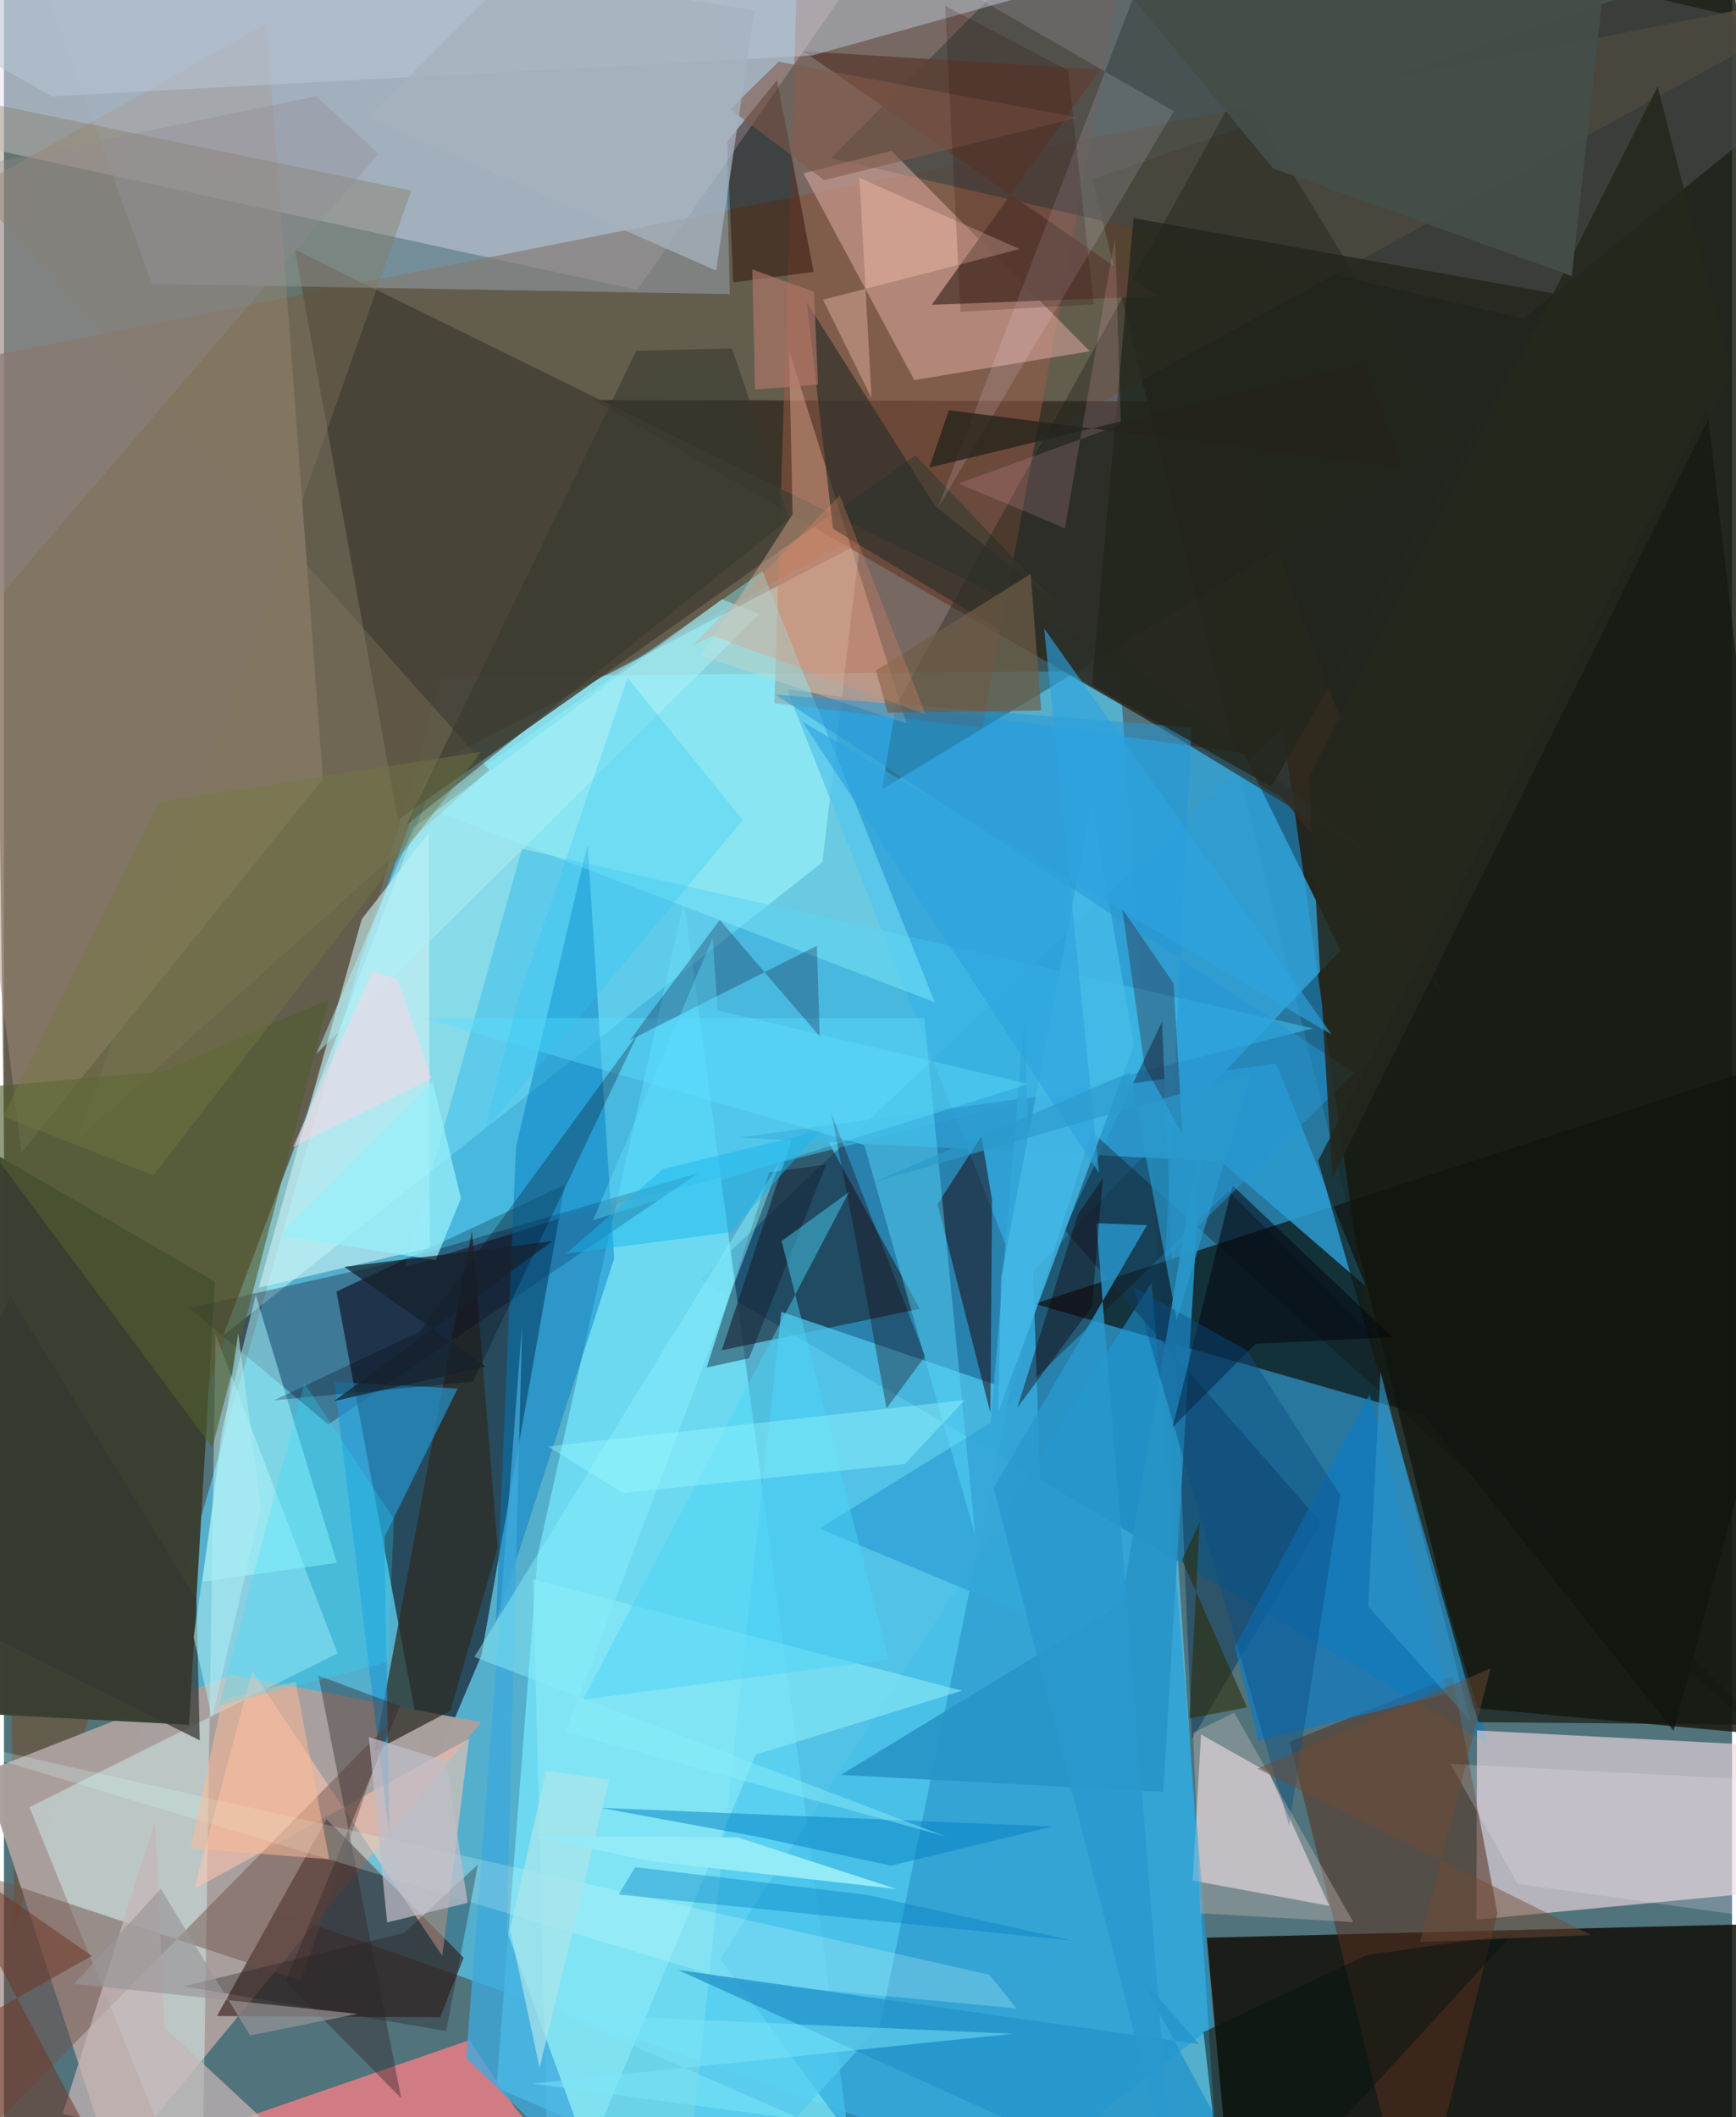 <svg xmlns="http://www.w3.org/2000/svg" width="228" height="278" viewBox="0 0 836 1024"><path fill="#51737b" d="M0 0h836v1024H0z"/><path fill="#55bee2" fill-opacity=".792" d="M211.89 327.22L49.135 895.239 589.663 1086 539.82 324.515z"/><path fill="#18170d" fill-opacity=".831" d="M898 843.22l-187.816-17.254L526.458 86.611 836.321-19.778z"/><path fill="#eae2f3" fill-opacity=".525" d="M1.555-62l439.037 9.392-134.224 192.85-355.474-77.537z"/><path fill="#101621" fill-opacity=".651" d="M230.956 800.618l-25.84 61.241-44.274-237.183L271.4 572.962z"/><path fill="#110e07" fill-opacity=".847" d="M595.507 1086l-13.583-148.801 273.273-6.774-4.494 93.81z"/><path fill="#6b533a" fill-opacity=".682" d="M898-6.805l-692.848 380.27L5.016 931.68l-9.979-759.827z"/><path fill="#1f77a6" fill-opacity=".812" d="M336.973 618.946l381.315 224.705-56.194-186.384-43.464-305.223z"/><path fill="#70dff6" fill-opacity=".878" d="M258.23 751.953l-19.955 257.787 177.4 76.26-86.696-650.304z"/><path fill="#aa9f9d" fill-opacity=".984" d="M52.567 1048.689l178.291-215.661L110.23 810.01-9.945 857.158z"/><path fill="#b2fdff" fill-opacity=".545" d="M395.957 417.004l18.132-154.217-202.587 105.237-105.408 277.879z"/><path fill="#edd7df" fill-opacity=".643" d="M712.618 836.936L898 846.599v64.093L712.31 928.47z"/><path fill="#322a1f" fill-opacity=".8" d="M618.508 385.928l77.86 96.062-106.994-287.744-304.209-.797z"/><path fill="#0a0f0a" fill-opacity=".675" d="M686.944 684.623l-188.387-54.008L898 500.479l-90.29 336.672z"/><path fill="#32a7de" fill-opacity=".78" d="M492.112 621.116l-113.314-287.79 220.836 30.94 46.988 95.432z"/><path fill="#371e1b" fill-opacity=".627" d="M103.046 975.079l53.005-95.228 66.332 67.024-11.338 28.816z"/><path fill="#3a4031" fill-opacity=".988" d="M102.104 619.959L89.528 834.223-62 826.165V524.546z"/><path fill="#a68f7d" fill-opacity=".467" d="M127.09 11.364l-174.925 98.407 56.33 447.641 145.8-180.625z"/><path fill="#9d5d4a" fill-opacity=".498" d="M473.368 352.006L549.606-62H385.274l-12.56 402.142z"/><path fill="#e3dce4" fill-opacity=".698" d="M612.032 857.407l-32.898-18.465-4.088 70.617 66.117 12.239z"/><path fill="#444034" fill-opacity=".839" d="M440.92 220.206l86.55 90.763-386.681-190.188 49.779 275.868z"/><path fill="#1c2d3c" fill-opacity=".647" d="M381.056 551.343l13.398-7.058 48.553 88.719-95.763 20.087z"/><path fill="#189bdc" fill-opacity=".541" d="M555.197 620.433l29.948 359.264L447.97 1086 346.501 947.52z"/><path fill="#d8ffff" fill-opacity=".404" d="M12.309 874.094l149.063-74.434-59.026-154.28-6.68 433.995z"/><path fill="#444743" fill-opacity=".725" d="M400.182 76.417l334.98 77.686L898 22.191 537.502-62z"/><path fill="#e9b3a8" fill-opacity=".482" d="M386.762 83.81l53.608 99.994 84.937-13.906-95.98-96.975z"/><path fill="#ea7e86" fill-opacity=".831" d="M225.205 986.726L-62 1086h365.536l-56.461-66.73z"/><path fill="#562f1f" fill-opacity=".541" d="M722.5 925.403L682.035 1086l-59.978-243.543 78.741-31.574z"/><path fill="#40bfeb" fill-opacity=".569" d="M272.688 588.188l360.653-90.8-382.728-86.853-56.781 202.436z"/><path fill="#52ccf1" fill-opacity=".698" d="M327.037 1086l49.006-451.532 111.088 37.8-63.264 307.247z"/><path fill="#0f3b5b" fill-opacity=".549" d="M574.676 841l62.618-104.41-124.342-141.88 47.3-100.632z"/><path fill="#cef3f6" fill-opacity=".596" d="M205.969 603.465l-.358-200.691-32.538 41.81-49.817 178.239z"/><path fill="#fec6b1" fill-opacity=".557" d="M92.038 913.606l28.06-105.24 91.982 137.677 12.904-105.065z"/><path fill="#2d2d24" fill-opacity=".741" d="M179.333 846.814l36.654-19.386 22.803-78.934-12.38-153.336z"/><path fill="#0f0221" fill-opacity=".306" d="M89.66 632.674l98.681-22.13 147.62-43.181-179.065 121.596z"/><path fill="#a4b2c3" fill-opacity=".42" d="M71.6 137.33L11.256-29.299l336.267 16.212 3.619 155.346z"/><path fill="#007bc1" fill-opacity=".471" d="M282.347 408.471l12.858 200.284-57.17 175.764 9.675-229.933z"/><path fill="#191e15" fill-opacity=".353" d="M597.747 41.822l104.898 171.804-277.783 168.078 6.514-40.084z"/><path fill="#2598d4" fill-opacity=".667" d="M186.474 887.916l-26.59-219.535 59.6 3.218-35.38 71.661z"/><path fill="#ffc0a6" fill-opacity=".353" d="M337.299 317.242l99.361 32.649-56.801-180.208 1.668 79.16z"/><path fill="#715149" fill-opacity=".475" d="M-62 889.662l205.792 68.26 42.668-124.604L-62 1086z"/><path fill="#2c9bd0" fill-opacity=".843" d="M355.4 550.233l259.96-35.835 43.488 107.787-69.994-60.482z"/><path fill="#0e7bc4" fill-opacity=".678" d="M660.628 674.43l-65.186 122.067 11.423 45.42 91.547-22.818z"/><path fill="#1b0006" fill-opacity=".498" d="M477.992 580.386l-.77 102.962-25.6-100.956 21.26-32.84z"/><path fill="#8cf6ff" fill-opacity=".392" d="M208.039 392.073l242.237 92.691-83.258-208.445-137.454 96.504z"/><path fill="#131315" fill-opacity=".357" d="M484.408 680.775l41.69-133.545 368.155 332.022-301.73-303.178z"/><path fill="#5d4237" fill-opacity=".91" d="M530.287 33.696l-81.448 113.73 109.256-4.137L386.74 24.79z"/><path fill="#2c0e06" fill-opacity=".478" d="M391.7 131.514l-17.712-92.819-24.1 29.86 2.917 68.021z"/><path fill="#bbc7d7" fill-opacity=".494" d="M23.28 46.59L-62-1.49l746.744-53.56-293.652 81.87z"/><path fill="#8eecf9" fill-opacity=".584" d="M264.06 1086l99.586-237.349 99.872-30.923-207.513-53.825z"/><path fill="#12170f" fill-opacity=".667" d="M898 834.657l-74.027-637.26-188.217 363.98 77.443 271.56z"/><path fill="#acfeff" fill-opacity=".486" d="M96.101 764.99l64.91-9.085-39.19-129.455-16.457 65.648z"/><path fill="#2794c7" fill-opacity=".89" d="M580.24 540.759l-39.69 234.956-135.657 82.73 155.96 8.277z"/><path fill="#82785d" fill-opacity=".376" d="M35.595 551.044l199.111-178.745L-62 38.664l259.072 53.515z"/><path fill="#515e30" fill-opacity=".612" d="M100.83 700.065l-128.706-172.69 104.702-9.168 80.357-34.996z"/><path fill="#34a7d9" fill-opacity=".929" d="M493.639 492.298l10.013 292.455-109.133-45.476 82.854-51.167z"/><path fill="#5bddff" fill-opacity=".424" d="M445.274 492.434l24.61 250.184-53.637-188.775-213.289-61.448z"/><path fill="#2d302a" fill-opacity=".663" d="M450.512 244.757l-62.149-98.546 12.705 109.533 265.351 161.332z"/><path fill="#3ea9dd" fill-opacity=".769" d="M243.227 933.744l45.307 124.52-64.913-62.845 27.06-354.709z"/><path fill="#131829" fill-opacity=".431" d="M360.453 656.943l-20.502 4.49 30.281-94.445 27.532-3.78z"/><path fill="#17274c" fill-opacity=".322" d="M393.278 457.428l1.379 43.888-48.364-56.387-43.545 58.175z"/><path fill="#332729" fill-opacity=".408" d="M152.1 810.439l40.118 204.441-55.938-56.678 55.35-133.079z"/><path fill="#c6b7b7" fill-opacity=".718" d="M28.406 1022.313l128.84 32.414-79.515-73.88-4.623-100.125z"/><path fill="#ffccb8" fill-opacity=".361" d="M419.737 192.555l-23.522-47.587 95.156-24.503-77.513-34.443z"/><path fill="#dbfffe" fill-opacity=".227" d="M-62 833.3l538.804 121.834 13.05 16.299-136.371-12.989z"/><path fill="#0381c4" fill-opacity=".498" d="M365.37 888.558l63.675 13.794 78.353-18.934-218.775-9.038z"/><path fill="#19000a" fill-opacity=".333" d="M426.958 681.164L413.005 604.1l-12.75-65.74 45.358 117.642z"/><path fill="#f8ebff" fill-opacity=".137" d="M451.751 245.788L565.932 53.802 365.524-62h204.11z"/><path fill="#03050f" fill-opacity=".525" d="M565.399 690.243l28.958-116.858 77.235 73.32-66.103 3.239z"/><path fill="#46bbe8" fill-opacity=".776" d="M546.654 505.549l-65.667 177.295 1.451-65.184 43.815-229.165z"/><path fill="#2497d5" fill-opacity=".506" d="M561.802 608.79l12.72-256.938-201.364-15.91L653.263 518.85z"/><path fill="#2595cb" fill-opacity=".78" d="M578.273 988.744L326.101 952.8 619.64 1086l-70.437-130.375z"/><path fill="#25271d" fill-opacity=".855" d="M835.497 180.612l-35.47-138.748-168.884 334.494 11.486 193.47z"/><path fill="#2d070e" fill-opacity=".282" d="M551.725 515.46l-10.713-75.884 24.818 36.086 4.354 73.13z"/><path fill="#2898ce" fill-opacity=".8" d="M565.696 1057.03l-86.844-337.318 74.113-127.161-24.454-.933z"/><path fill="#23261c" fill-opacity=".784" d="M750.009 141.963L613.13 380.451l-86.816-48.877 20.148-226.064z"/><path fill="#211e1e" fill-opacity=".337" d="M86.956 960.688l106.618-25.764 35.73-33.154-15.38 80.578z"/><path fill="#6e3424" fill-opacity=".518" d="M42.56 945.98l-98.532 55.392L69.879 1086-31.917 894.333z"/><path fill="#4bd4f6" fill-opacity=".463" d="M280.107 822.03l128.652-245.4-32.574 23.632 51.718 202.405z"/><path fill="#00000f" fill-opacity=".263" d="M201.184 644.04l-70.433 33.19 96.21-8.96 80.118-168.988z"/><path fill="#007ec2" fill-opacity=".384" d="M297.417 916.316l219.85 22.342-99.89-22.183L305.36 903.08z"/><path fill="#fcbc97" fill-opacity=".518" d="M157.321 899.273l-67.112-5.38 15.465-71.85 35.443-8.674z"/><path fill="#8aeef9" fill-opacity=".467" d="M227.533 801.418l148.419-240.642L271.69 837.539l183.803 50.667z"/><path fill="#705e47" fill-opacity=".698" d="M421.837 324.296l74.844-46.652 5.132 65.992-74.241 1.108z"/><path fill="#25e1ff" fill-opacity=".251" d="M185.58 803.881l-81.638 21.307L145.284 668.9l43.365 65.802z"/><path fill="#2d2a03" fill-opacity=".561" d="M601.343 825.75l-27.863 5.409 5-94.93-8.578 18.264z"/><path fill="#0b4f86" fill-opacity=".427" d="M646.486 723.207l-24.772 159.8-74.997-260.297 54.475 30.322z"/><path fill="#c0bdc9" fill-opacity=".718" d="M224.3 920.37l-38.935 9.44-8.863-89.646 37.406 11.52z"/><path fill="#aef0f5" fill-opacity=".514" d="M198.123 400.359l-47.005 109.44L365.29 297.03l-17.971-7.204z"/><path fill="#454d49" fill-opacity=".976" d="M778.095-44.128L758.442 133.5 613.93 81.4 495.747-62z"/><path fill="#36382c" fill-opacity=".545" d="M379.91 250.868L194.689 399.053 305.855 169.71l46.366-1.26z"/><path fill="#2ac8f6" fill-opacity=".278" d="M248.113 485.663L301.697 327.8l55.67 68.816-125.18 151.05z"/><path fill="#d6c4c0" fill-opacity=".333" d="M578.78 925.372l74.032 4.297-57.653-101.294-19.867 9.756z"/><path fill="#17030b" fill-opacity=".424" d="M531.607 569.828l-5.29 62.167-36.096 48.871 29.298-93.426z"/><path fill="#aee4eb" fill-opacity=".686" d="M244.828 933.29l14.292 66.783 33.696-139.502-30.558-3.99z"/><path fill="#825848" fill-opacity=".569" d="M519.587 56.834L374.785 29.825l-23.42 22.919 45.412 34.38z"/><path fill="#93ebf7" fill-opacity=".996" d="M354.925 888.681l-99.41-.589 57.15 12.036 119.27 13.56z"/><path fill="#928893" fill-opacity=".345" d="M-13.248 301.485l194.48-227.142-30.15-27.8L-62 90.303z"/><path fill="#3197ce" fill-opacity=".616" d="M659.933 776.919l6.008-113.545 16.38 64.042 27.075 105.026z"/><path fill="#091312" fill-opacity=".525" d="M591.988 1086l137.656-150.372-70.226 9.952-79.121 37.298z"/><path fill="#b67a6b" fill-opacity=".612" d="M362.035 130.318l1.288 58.07 30.52-2.387-1.965-44.867z"/><path fill="#f5eefb" fill-opacity=".212" d="M732.258 911.11L898 934.471V863.36l-198.225-10.22z"/><path fill="#96eff8" fill-opacity=".753" d="M207.358 522.987l13.734 56.54-12.246 29.978-75.528-11.956z"/><path fill="#5fe1ff" fill-opacity=".38" d="M284.957 590.182l57.873-136.467 2.463 34.979 150.332 35.615z"/><path fill="#343630" fill-opacity=".71" d="M93.127 773.547l1.594 68.204L-62 763.576 3.255 626.938z"/><path fill="#290000" fill-opacity=".18" d="M455.297 2.853l59.513 31.19 12.38 113.14-64.428 3.625z"/><path fill="#724c34" fill-opacity=".471" d="M719.24 806.86l-112.86 48.565 161.45 80.506-82.781 3.366z"/><path fill="#9a9699" fill-opacity=".663" d="M75.831 913.523l43.238 70.97 51.911-10.464-136.992-14.503z"/><path fill="#16212b" fill-opacity=".71" d="M164.688 612.72l68.38 48.287-73.478 16.694 105.715-77.376z"/><path fill="#ffd5e3" fill-opacity=".498" d="M139.797 554.743l38.549-85.295 12.024 4.283 16.406 47.893z"/><path fill="#fcb0be" fill-opacity=".173" d="M461.828 233.89l78.469-28.567-2.779-90.494-24.241 140.672z"/><path fill="#9cfcff" fill-opacity=".38" d="M464.795 677.15l-29 30.954-136.494 14.009-36.128-22.54z"/><path fill="#1ab5ec" fill-opacity=".49" d="M394.947 546.875l-76.111 18.557-46.922 40.935 79.525-10.382z"/><path fill="#25231c" fill-opacity=".78" d="M447.726 226.103l9.36-27.687 219.665 27.931-18.767-50.75z"/><path fill="#ef8c67" fill-opacity=".259" d="M445.85 345.5l-102.931-37.944-9.796 4.575 71.206-72.497z"/><path fill="#a6b2bf" fill-opacity=".745" d="M176.16 56.807l70.595-70.545 116.32 18.777-18.536 125.831z"/><path fill="#adedf2" fill-opacity=".549" d="M100.738 830.748l23.638-101.808-11.059-84.174-21.544 147.097z"/><path fill="#737941" fill-opacity=".408" d="M72.273 568.438l158.566-204.827-156.016 24.248L-.427 539.94z"/><path fill="#2da4e0" fill-opacity=".631" d="M386.242 349.035l143.562 218.4-26.582-263.459L642.3 500.373z"/><path fill="#7de7fa" fill-opacity=".494" d="M488.279 983.66l-218.984-9.574 117.358 51.256-131.283-17.564z"/><path fill="#2a9acc" fill-opacity=".675" d="M603.466 519.144l-183.19 52.78 124.386-53.214 22.697 119.572z"/></svg>